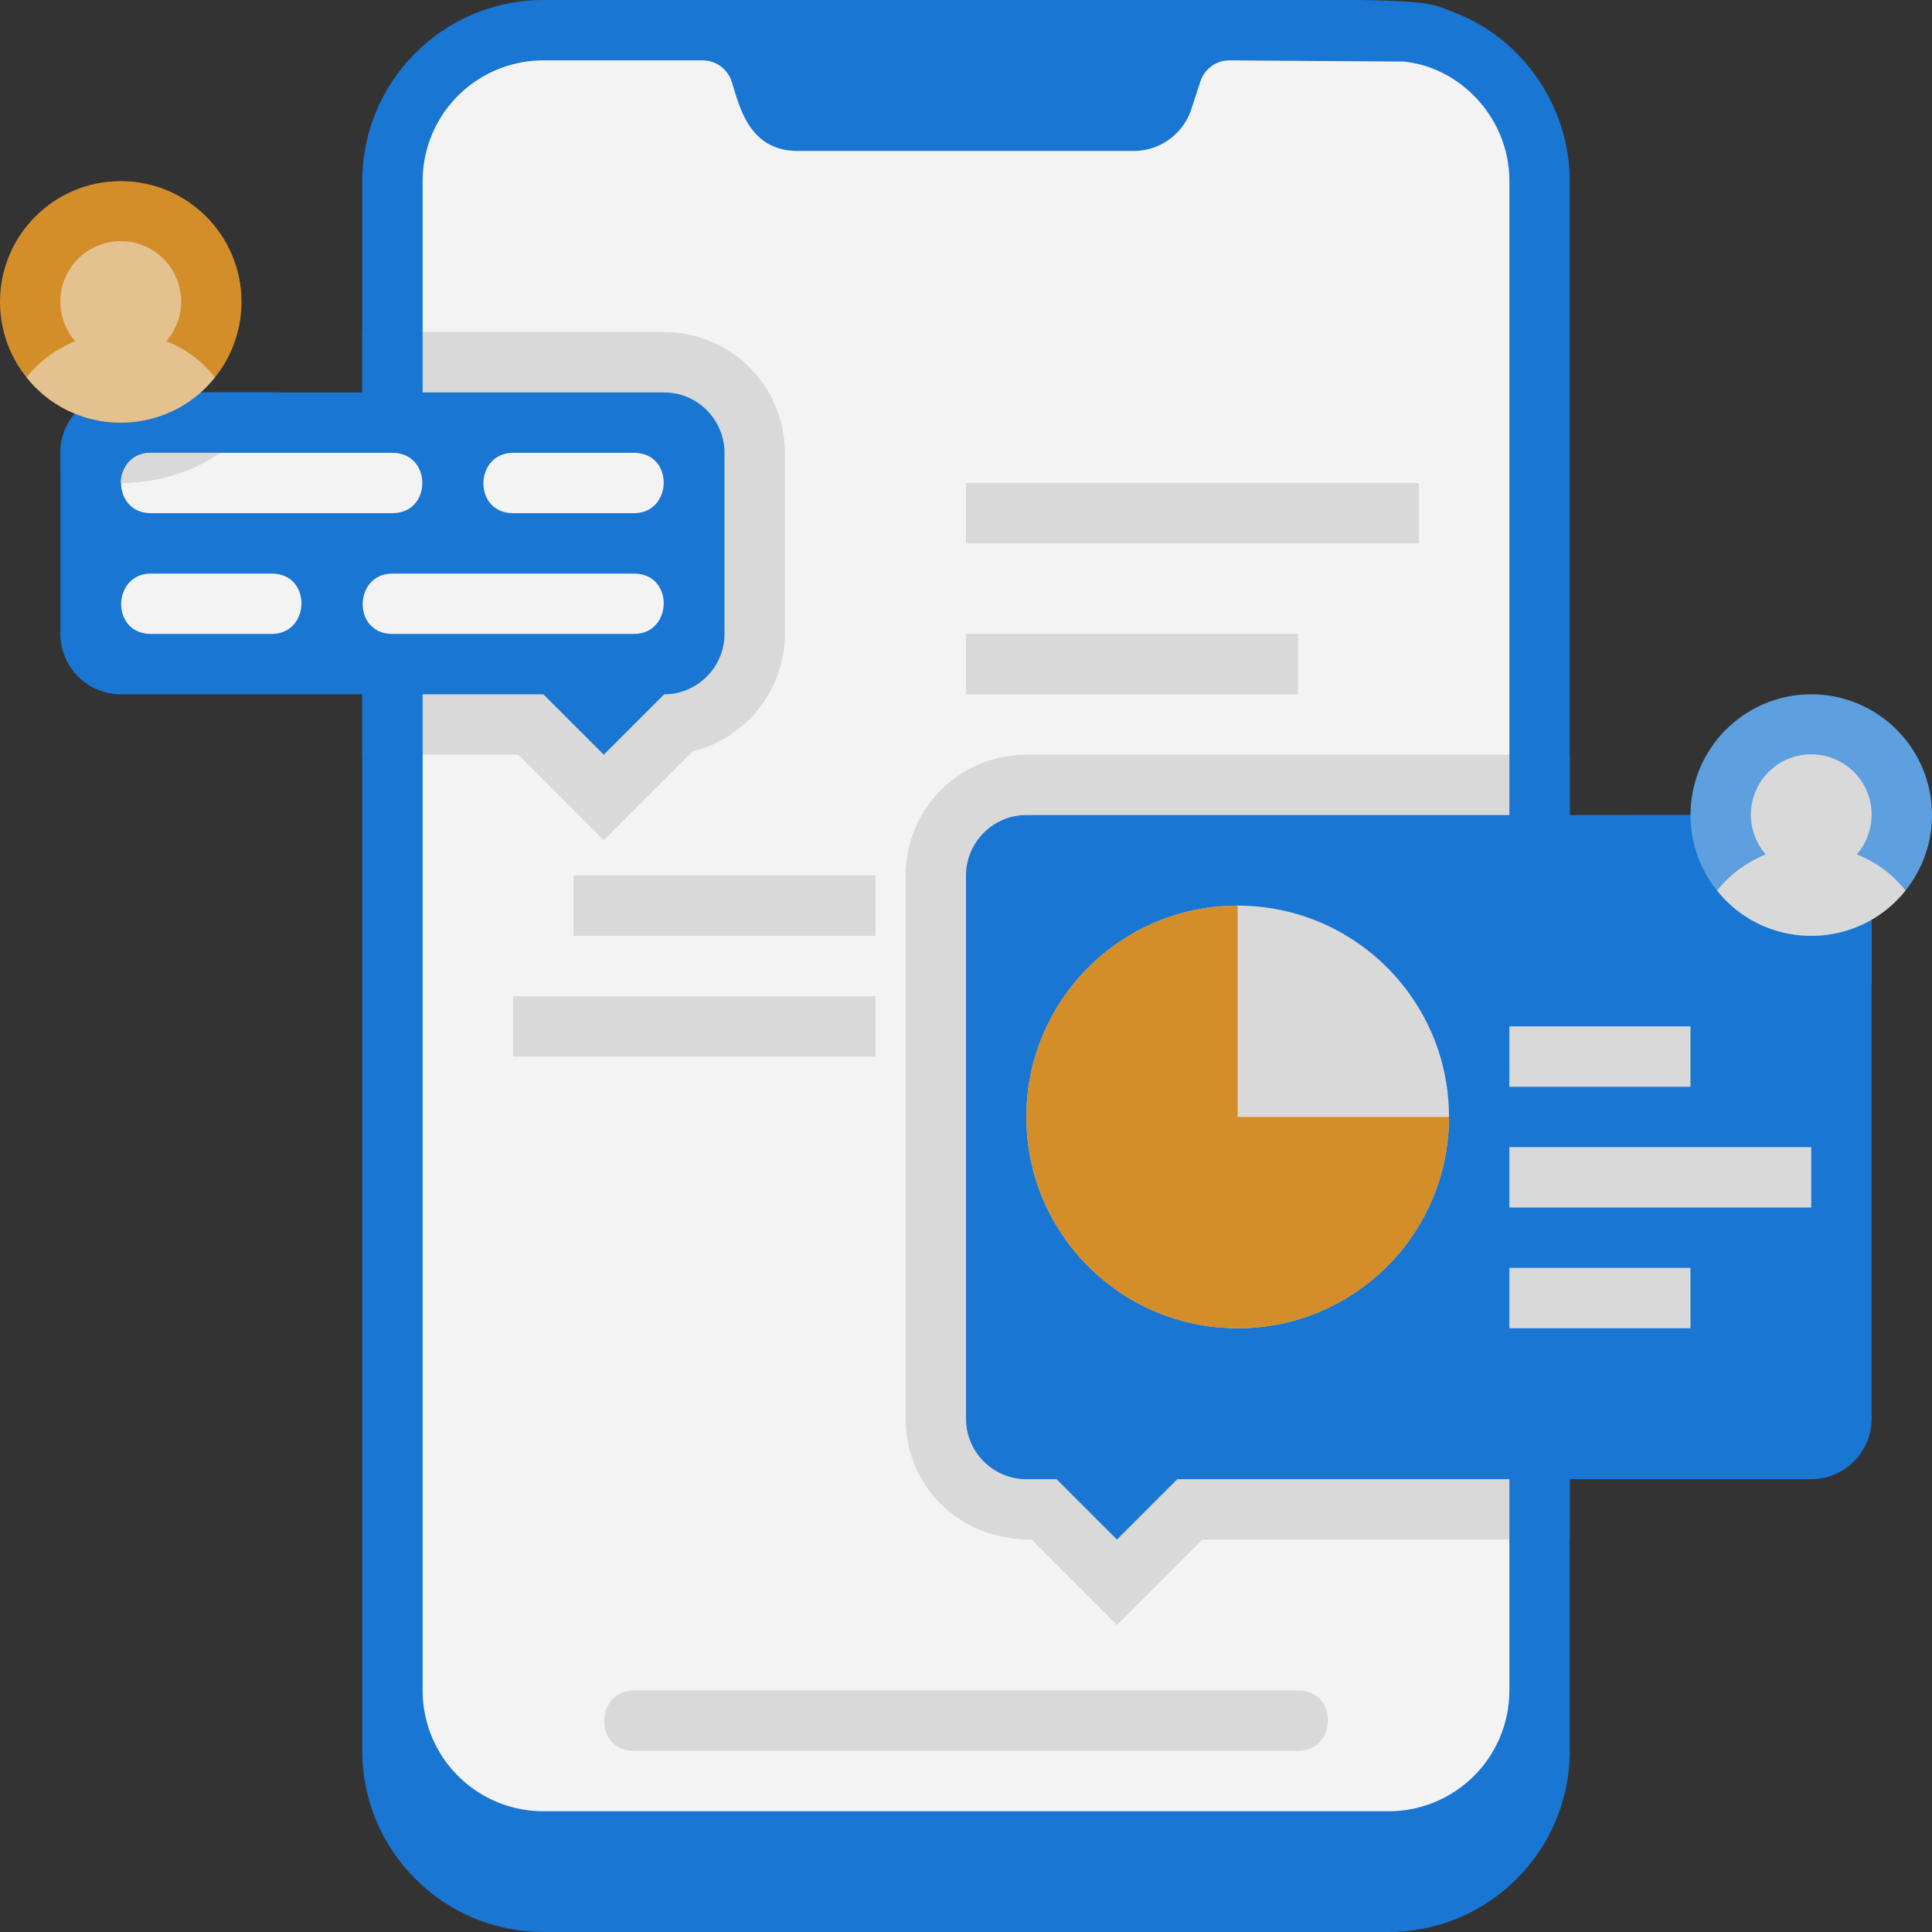 <svg xmlns="http://www.w3.org/2000/svg" viewBox="0 0 64 64" xmlns:v="https://vecta.io/nano"><rect x="0" y="0" width="64" height="64" fill="#333333" stroke="none"/><path d="M52 6v52c0 3.31-2.69 6-6 6H18c-3.31 0-6-2.69-6-6V6c0-3.31 2.69-6 6-6 30.32 0 28.68-.17 30.14.4C50.4 1.24 52 3.49 52 6z" fill="#1976d2"/><path d="M50 6v50a4 4 0 0 1-4 4H18a4 4 0 0 1-4-4V6a4 4 0 0 1 4-4h5.28c.43 0 .81.28.95.68.27.83.56 2.32 2.21 2.32h11.12a2.01 2.01 0 0 0 1.9-1.37l.31-.95c.14-.4.52-.68.95-.68l5.77.04C48.33 2.21 50 3.87 50 6z" fill="#f3f3f3"/><path d="M43,58H21c-1.34,0-1.29-2,0-2h22c1.34,0,1.29,2,0,2Z" fill="#d9d9d9"/><path d="M12 11h2v14h-2z" fill="#1976d2"/><path d="M26 15v6a4.02 4.02 0 0 1-3.06 3.89L20 27.83 17.17 25H14V11h8a4 4 0 0 1 4 4z" fill="#d9d9d9"/><g fill="#1976d2"><path d="M22 13H4c-1.1 0-2 .9-2 2v6c0 1.1.9 2 2 2h14l2 2 2-2c1.1 0 2-.9 2-2v-6c0-1.1-.9-2-2-2z"/><path d="M9.18 13c-.38.7-1.04 1.48-1.87 2H5c-.55 0-1 .45-1 1-.69 0-1.37-.12-2-.34V15c0-1.1.9-2 2-2h5.18z"/></g><path d="M13 17H5c-1.32 0-1.32-2 0-2h8c1.32 0 1.32 2 0 2zm8 0h-4c-1.34 0-1.29-2 0-2h4c1.34 0 1.29 2 0 2zm0 4h-8c-1.34 0-1.29-2 0-2h8c1.34 0 1.29 2 0 2zM9 21H5c-1.34 0-1.29-2 0-2h4c1.34 0 1.29 2 0 2z" fill="#f3f3f3"/><path d="M50 25h2v26h-2z" fill="#1976d2"/><path d="M50 25v26H39.83L37 53.83 34.17 51C31.61 51 30 49.08 30 47V29a4 4 0 0 1 4-4h16z" fill="#d9d9d9"/><g fill="#1976d2"><path d="M62 29v18c0 1.1-.9 2-2 2H39l-2 2-2-2h-1c-1.1 0-2-.9-2-2V29c0-1.1.9-2 2-2h26c1.1 0 2 .9 2 2z"/><path d="M62,29v3.67c-4.06,1.35-8-1.63-8-5.67h6c1.1,0,2,.9,2,2Z"/></g><circle cx="60" cy="27" r="4" fill="#5e9fdf"/><path d="M61.51 28.3a2 2 0 1 0-3.02 0c-.64.28-1.16.64-1.61 1.2 1.59 2 4.65 2 6.24 0-.45-.57-.97-.93-1.61-1.2zM7.31 15c-.96.65-2.11 1-3.31 1 0-.55.45-1 1-1h2.31z" fill="#d9d9d9"/><circle cx="4" cy="10" r="4" fill="#d38e2a"/><path d="M5.51 11.3a2 2 0 1 0-3.02 0c-.64.28-1.16.64-1.61 1.2 1.59 2 4.65 2 6.24 0-.45-.57-.97-.93-1.61-1.2z" fill="#e4c290"/><g fill="#d9d9d9"><path d="M32 21h11v2H32zm-13 8h10v2H19zm-2 4h12v2H17zm15-17h15v2H32z"/><circle cx="41" cy="37" r="7"/></g><path d="M48,37c0,3.87-3.13,7-7,7s-7-3.13-7-7,3.13-7,7-7v7h7Z" fill="#d38e2a"/><path d="M50 38h10v2H50zm0 4h6v2h-6zm0-8h6v2h-6z" fill="#d9d9d9"/></svg>